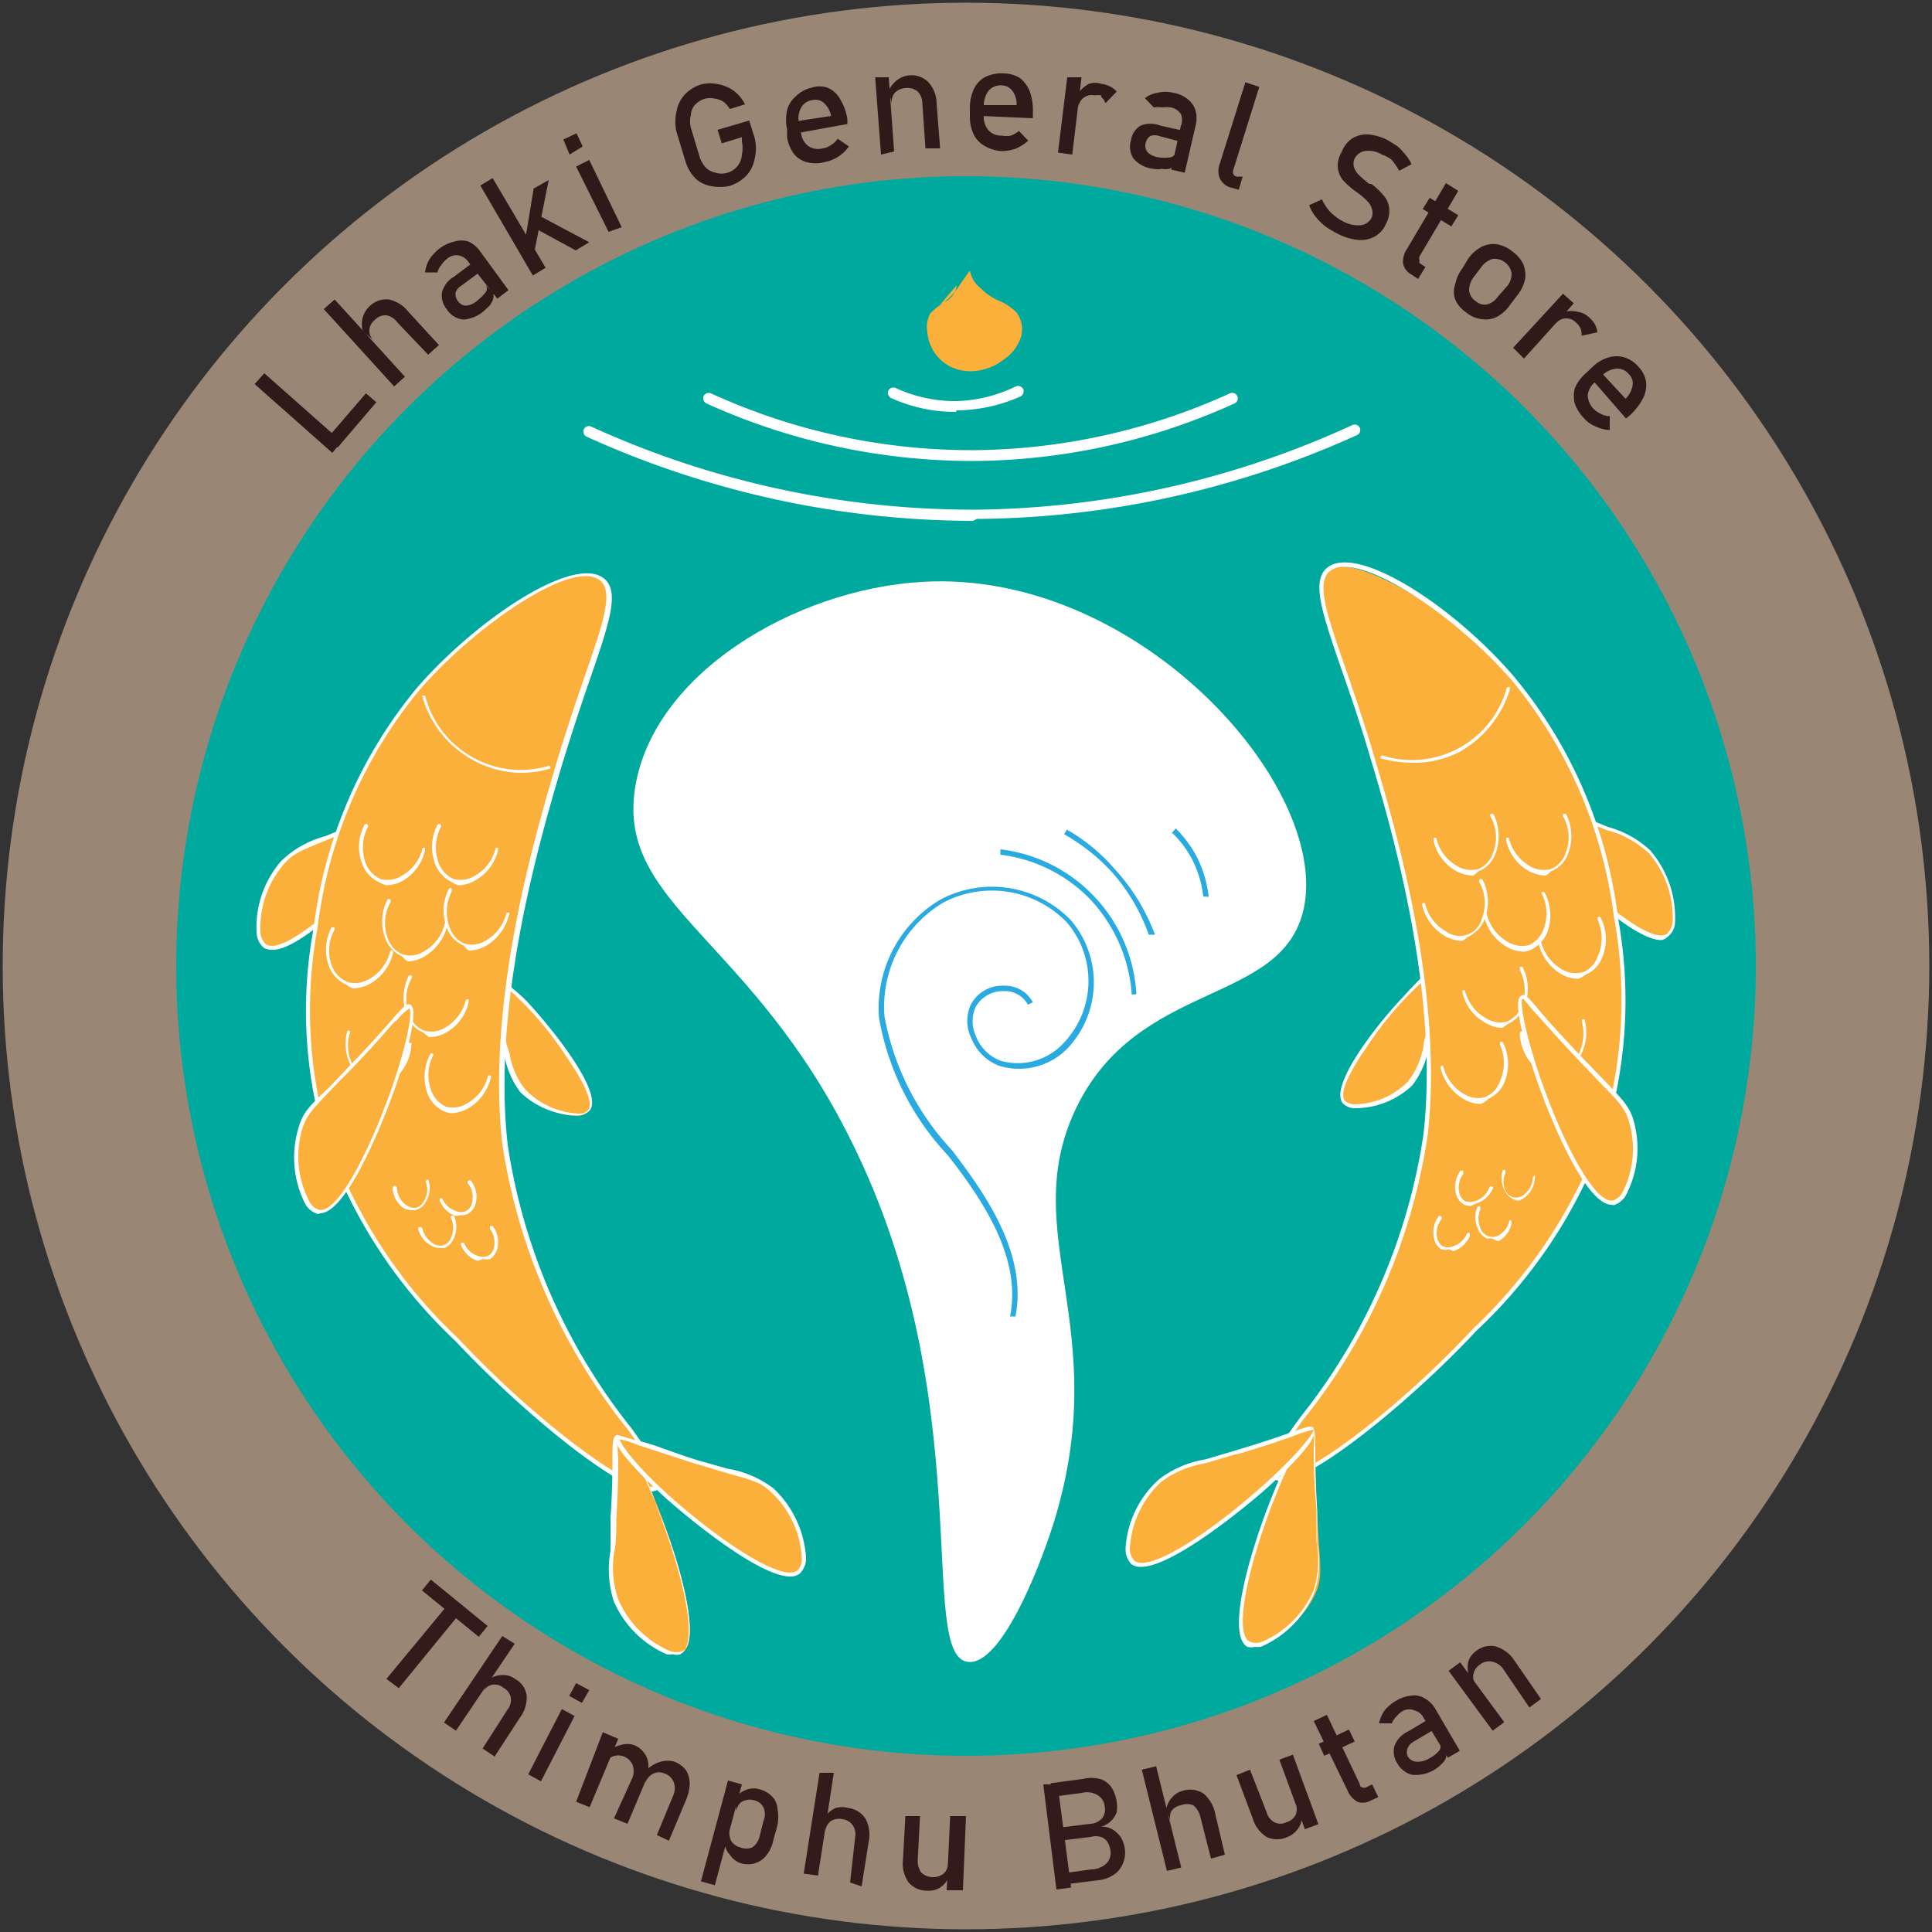 <svg id="Layer_1" data-name="Layer 1" xmlns="http://www.w3.org/2000/svg" viewBox="0 0 50 50"><rect x="0" y="0" width="50" height="50" fill="#333333" stroke="none"/><defs><style>.cls-1{fill:#998675;}.cls-2{fill:none;}.cls-3{fill:#2f1a1a;}.cls-4{fill:#341a1a;}.cls-5{fill:#00a99d;}.cls-6{fill:#fbb03b;}.cls-7{fill:#fff;}.cls-8{fill:#29abe2;}</style></defs><circle class="cls-1" cx="25" cy="25" r="24.93"/><path class="cls-2" d="M25,50A25,25,0,1,1,50,25,25,25,0,0,1,25,50ZM25,.14A24.86,24.86,0,1,0,49.86,25,24.89,24.89,0,0,0,25,.14Z"/><path class="cls-3" d="M6.59,9.94l.25-.28,2,1.77-.24.29Zm1.88,1.4,1-1.16.27.23-1,1.17Z"/><path class="cls-3" d="M8.38,8l.28-.25,1.82,2L10.2,10Zm1.9.34A.45.45,0,0,0,10,8.16a.38.38,0,0,0-.3.12.36.36,0,0,0-.14.26.33.33,0,0,0,.11.27l-.28-.24a.63.63,0,0,1,0-.36.62.62,0,0,1,.17-.28.62.62,0,0,1,.5-.18.88.88,0,0,1,.51.32l.79.86-.28.25Z"/><path class="cls-3" d="M12.13,6.79a.4.4,0,0,0-.26-.18.36.36,0,0,0-.29.08.65.65,0,0,0-.16.17.5.5,0,0,0-.1.19H11a.86.86,0,0,1,.11-.33,1.13,1.13,0,0,1,.28-.3,1,1,0,0,1,.38-.17.59.59,0,0,1,.35,0,.76.76,0,0,1,.31.26l.73,1-.29.22ZM12,8.27A.57.57,0,0,1,11.56,8a.55.55,0,0,1-.12-.44.67.67,0,0,1,.31-.4l.44-.33.2.23-.46.34a.32.32,0,0,0-.14.18.29.29,0,0,0,.06.21.26.26,0,0,0,.21.12.5.5,0,0,0,.28-.12,1.22,1.22,0,0,0,.23-.23.15.15,0,0,0,0-.18l.19.19a.37.37,0,0,1,0,.18.65.65,0,0,1-.09.16l-.16.15A.9.9,0,0,1,12,8.27Z"/><path class="cls-3" d="M12.43,4.8l.32-.19,1.37,2.32-.33.2Zm1.13,1.61.25-1.53.39-.22-.43,2.15Zm.2-.55.08-.34,1.41.75-.35.21Z"/><path class="cls-3" d="M14.58,3.61l.34-.16.16.34L14.74,4Zm.33.7.34-.17.84,1.74L15.75,6Z"/><path class="cls-3" d="M19.39,3.12l.14.45a1.12,1.12,0,0,1,0,.54.87.87,0,0,1-.21.43,1.05,1.05,0,0,1-.43.27,1.17,1.17,0,0,1-.52,0A.78.78,0,0,1,18,4.62a1.12,1.12,0,0,1-.26-.44l-.23-.76a1.12,1.12,0,0,1,0-.54.83.83,0,0,1,.21-.43,1,1,0,0,1,.44-.27,1,1,0,0,1,.43,0,1,1,0,0,1,.4.17,1,1,0,0,1,.29.35l-.39.12a.79.79,0,0,0-.17-.19.63.63,0,0,0-.23-.08.6.6,0,0,0-.23,0A.56.56,0,0,0,18,2.7a.42.42,0,0,0-.12.27.68.68,0,0,0,0,.34l.23.76a.72.72,0,0,0,.16.27.5.5,0,0,0,.25.13.55.55,0,0,0,.31,0A.52.52,0,0,0,19.2,4a.83.83,0,0,0,0-.34l0-.11-.52.16-.11-.35Z"/><path class="cls-3" d="M20.89,4.2A.66.66,0,0,1,20.56,4a1,1,0,0,1-.19-.44l0-.21a1.18,1.18,0,0,1,0-.5.68.68,0,0,1,.22-.35A.82.82,0,0,1,21,2.27a.66.66,0,0,1,.42,0,.69.69,0,0,1,.32.29,1.45,1.45,0,0,1,.19.52l0,.13-1.27.23-.06-.3L21.51,3a.65.65,0,0,0-.18-.33.33.33,0,0,0-.3-.08.39.39,0,0,0-.3.2.59.59,0,0,0-.05.41l.05.24a.5.5,0,0,0,.19.34.46.46,0,0,0,.37.06.47.47,0,0,0,.22-.09.52.52,0,0,0,.17-.16l.29.2a1,1,0,0,1-.27.26.91.91,0,0,1-.34.14A.92.92,0,0,1,20.89,4.2Z"/><path class="cls-3" d="M22.65,2,23,2l.14,1.92L22.8,4Zm1.22.67a.43.43,0,0,0-.13-.31.4.4,0,0,0-.3-.08.41.41,0,0,0-.28.12.36.36,0,0,0-.08.28L23,2.35a.69.69,0,0,1,.22-.28.62.62,0,0,1,.8.05.83.83,0,0,1,.22.56l.09,1.16-.38,0Z"/><path class="cls-3" d="M25.47,3.77a.7.7,0,0,1-.28-.31A1.09,1.09,0,0,1,25.1,3V2.78a1.18,1.18,0,0,1,.11-.49.7.7,0,0,1,.29-.3A1,1,0,0,1,26,1.9a.8.8,0,0,1,.41.13.86.86,0,0,1,.25.36,1.53,1.53,0,0,1,.07.55v.12L25.38,3V2.72l.93,0a.58.58,0,0,0-.11-.37.35.35,0,0,0-.27-.14.42.42,0,0,0-.34.13.66.66,0,0,0-.13.4V3a.53.53,0,0,0,.12.37.45.45,0,0,0,.35.14.59.59,0,0,0,.23,0,.72.72,0,0,0,.21-.12l.24.25a1.15,1.15,0,0,1-.33.21,1.13,1.13,0,0,1-.36.06A1,1,0,0,1,25.47,3.77Z"/><path class="cls-3" d="M27.62,2l.37,0L27.75,4l-.37-.05Zm.88.47a.48.48,0,0,0-.17,0,.34.34,0,0,0-.42.32V2.41a.77.77,0,0,1,.27-.24.5.5,0,0,1,.32,0,.62.62,0,0,1,.23.07.52.52,0,0,1,.17.13l-.29.3A.38.38,0,0,0,28.5,2.51Z"/><path class="cls-3" d="M29.34,4.11a.55.55,0,0,1-.07-.48.53.53,0,0,1,.25-.38.7.7,0,0,1,.51,0l.53.12,0,.3L30,3.52a.35.35,0,0,0-.23,0,.29.29,0,0,0-.12.18.27.27,0,0,0,.05.24.49.49,0,0,0,.27.13,1.07,1.07,0,0,0,.33,0A.18.18,0,0,0,30.4,4l0,.27a.45.45,0,0,1-.14.1.58.58,0,0,1-.19,0,.52.52,0,0,1-.21,0A.79.79,0,0,1,29.34,4.11Zm1.22-.85a.4.4,0,0,0,0-.31.41.41,0,0,0-.26-.17.87.87,0,0,0-.23,0,.8.8,0,0,0-.21,0l-.23-.24a.71.71,0,0,1,.33-.14.91.91,0,0,1,.4,0,.79.79,0,0,1,.38.17.57.57,0,0,1,.2.29.77.77,0,0,1,0,.4l-.28,1.21-.35-.08Z"/><path class="cls-3" d="M31.92,4.39a.17.17,0,0,0,0,.12.12.12,0,0,0,.08.06l.16,0-.1.34-.22-.06a.45.45,0,0,1-.27-.23.52.52,0,0,1,0-.39l.66-2.1.36.12Z"/><path class="cls-3" d="M34.29,5.85a1.36,1.36,0,0,1-.24-.24,1.11,1.11,0,0,1-.17-.3l.33-.15a1.46,1.46,0,0,0,.22.33,1.4,1.4,0,0,0,.33.24.84.84,0,0,0,.45.1.36.36,0,0,0,.29-.2h0a.35.35,0,0,0,0-.24.44.44,0,0,0-.12-.19,1.72,1.72,0,0,0-.23-.2h0l0,0a2.33,2.33,0,0,1-.35-.29.59.59,0,0,1-.17-.32.65.65,0,0,1,.09-.45h0A.73.73,0,0,1,35,3.58a.7.7,0,0,1,.41-.1,1.39,1.39,0,0,1,.51.15l.24.15a1.34,1.34,0,0,1,.2.21,1,1,0,0,1,.17.26l-.32.17a1.64,1.64,0,0,0-.2-.29A.83.83,0,0,0,35.76,4a.63.63,0,0,0-.44-.09.36.36,0,0,0-.27.21h0a.32.32,0,0,0,0,.23.5.5,0,0,0,.13.19,2.39,2.39,0,0,0,.26.22h.05a1.78,1.78,0,0,1,.31.29.6.6,0,0,1,.15.32.68.68,0,0,1-.08.42h0a.67.67,0,0,1-.29.33.73.73,0,0,1-.42.09,1.43,1.43,0,0,1-.52-.15A2.36,2.36,0,0,1,34.29,5.85Z"/><path class="cls-3" d="M36.31,6.81a.6.6,0,0,1,.11-.38l1-1.69.32.2-1,1.69a.13.13,0,0,0,0,.11.08.08,0,0,0,0,.07l.15.1-.19.31-.18-.12A.42.42,0,0,1,36.31,6.81ZM37,5.12l.74.45-.18.29-.74-.45Z"/><path class="cls-3" d="M37.66,7.75a.58.58,0,0,1,0-.39,1,1,0,0,1,.19-.42L38,6.69a1,1,0,0,1,.34-.3.68.68,0,0,1,.39-.07.85.85,0,0,1,.4.18.89.89,0,0,1,.29.33.76.76,0,0,1,.05.39,1,1,0,0,1-.2.42l-.19.25a1,1,0,0,1-.34.31.65.65,0,0,1-.39.06.77.77,0,0,1-.4-.17A.81.81,0,0,1,37.66,7.75Zm.82.13a.5.5,0,0,0,.29-.21L39,7.41a.49.49,0,0,0,.12-.34.45.45,0,0,0-.49-.37.56.56,0,0,0-.3.22l-.19.25a.57.57,0,0,0-.12.35.39.39,0,0,0,.18.28A.35.35,0,0,0,38.48,7.88Z"/><path class="cls-3" d="M40.45,7.6l.28.25L39.44,9.28,39.16,9Zm.45.89a.45.45,0,0,0-.11-.14.35.35,0,0,0-.27-.11.34.34,0,0,0-.26.14l.22-.31a.72.72,0,0,1,.35,0,.53.53,0,0,1,.29.14.7.7,0,0,1,.16.19.66.66,0,0,1,.06.2l-.41.09A.41.41,0,0,0,40.9,8.49Z"/><path class="cls-3" d="M40.76,10.46a.75.75,0,0,1,0-.42,1.07,1.07,0,0,1,.28-.38l.16-.15a1,1,0,0,1,.43-.26.72.72,0,0,1,.41,0,.79.79,0,0,1,.37.25.72.72,0,0,1,.19.38.75.75,0,0,1-.08.43,1.63,1.63,0,0,1-.34.44l-.1.08-.87-1,.22-.2.64.69a.63.63,0,0,0,.18-.34.32.32,0,0,0-.09-.29.38.38,0,0,0-.33-.15.61.61,0,0,0-.37.18l-.18.17a.5.5,0,0,0-.19.34.54.54,0,0,0,.15.35.64.64,0,0,0,.19.13.46.46,0,0,0,.23.06v.36a1,1,0,0,1-.38-.1.78.78,0,0,1-.29-.21A1.07,1.07,0,0,1,40.76,10.46Z"/><path class="cls-4" d="M11.59,41.53l.3.24-1.57,1.92L10,43.45Zm-.44-.65,1.47,1.2-.23.28-1.47-1.2Z"/><path class="cls-4" d="M13,42.34l.32.2L11.8,44.79l-.31-.21Zm.13,1.91a.41.41,0,0,0,.09-.32.38.38,0,0,0-.19-.25.37.37,0,0,0-.29-.08.35.35,0,0,0-.23.17l.17-.33a.69.69,0,0,1,.34-.09.5.5,0,0,1,.31.1.58.58,0,0,1,.3.43.87.87,0,0,1-.18.58l-.65,1-.31-.21Z"/><path class="cls-4" d="M14.54,44.23l.33.18L14,46.1l-.33-.18Zm.37-.67.34.18-.19.33-.33-.18Z"/><path class="cls-4" d="M15.6,44.83,16,45l-.74,1.77-.35-.14ZM16.37,46a.48.48,0,0,0,0-.33.41.41,0,0,0-.22-.21.4.4,0,0,0-.3,0,.37.37,0,0,0-.2.22l.1-.36a.74.74,0,0,1,.32-.16.54.54,0,0,1,.33,0,.57.57,0,0,1,.28.22.52.52,0,0,1,.1.33,1.22,1.22,0,0,1-.09.42l-.45,1.07-.35-.14Zm1.06.45a.45.45,0,0,0,0-.34.37.37,0,0,0-.23-.21.33.33,0,0,0-.29,0,.42.42,0,0,0-.21.24l.07-.37a.86.86,0,0,1,.34-.18.65.65,0,0,1,.34,0,.69.69,0,0,1,.3.22.65.65,0,0,1,.1.34,1.18,1.18,0,0,1-.09.42l-.45,1.07L17,47.49Z"/><path class="cls-4" d="M18.84,46.08l.36.1-.7,2.61-.36-.1ZM18.89,48a.46.46,0,0,1-.13-.28l.13-.38a.38.38,0,0,0,0,.21.26.26,0,0,0,.09.16.35.35,0,0,0,.18.1.4.4,0,0,0,.31,0,.48.48,0,0,0,.19-.29l.1-.4a.43.43,0,0,0,0-.34.35.35,0,0,0-.25-.19.38.38,0,0,0-.21,0,.29.29,0,0,0-.16.09.48.48,0,0,0-.09.19l0-.37a.67.67,0,0,1,.29-.19.53.53,0,0,1,.33,0,.73.73,0,0,1,.31.18.5.5,0,0,1,.14.32,1.09,1.09,0,0,1,0,.43l-.11.4a.9.9,0,0,1-.18.38.57.57,0,0,1-.29.2.66.66,0,0,1-.37,0A.53.53,0,0,1,18.89,48Z"/><path class="cls-4" d="M21.21,45.88l.37,0-.41,2.66-.37-.05Zm.92,1.68a.42.42,0,0,0-.06-.32.38.38,0,0,0-.27-.16.4.4,0,0,0-.3.05.37.37,0,0,0-.14.26l0-.38a.64.64,0,0,1,.27-.22.59.59,0,0,1,.32,0,.62.62,0,0,1,.45.28.88.88,0,0,1,.08.6l-.18,1.15L22,48.72Z"/><path class="cls-4" d="M23.75,48.14a.53.53,0,0,0,.09.32.43.43,0,0,0,.29.12.44.44,0,0,0,.29-.09.34.34,0,0,0,.11-.27v.4a.55.55,0,0,1-.2.23.56.56,0,0,1-.34.08.61.61,0,0,1-.48-.22.84.84,0,0,1-.14-.59L23.43,47l.38,0ZM24.59,47H25l-.08,1.92H24.5Z"/><path class="cls-4" d="M27,46.18l.37,0,.35,2.67-.38.05Zm.52,2.3.72-.1a.57.57,0,0,0,.4-.16.39.39,0,0,0,.1-.32h0a.62.62,0,0,0-.08-.23.31.31,0,0,0-.17-.13.44.44,0,0,0-.26,0l-.82.1,0-.34.81-.1a.43.43,0,0,0,.3-.14.36.36,0,0,0,.07-.3.38.38,0,0,0-.15-.28A.53.53,0,0,0,28,46.4l-.76.1-.05-.35.83-.11a.93.93,0,0,1,.45,0,.56.56,0,0,1,.29.21.91.91,0,0,1,.14.38.82.82,0,0,1,0,.27.59.59,0,0,1-.14.22.56.56,0,0,1-.26.15.61.61,0,0,1,.3.08.8.8,0,0,1,.21.2.91.91,0,0,1,.1.29h0a.73.73,0,0,1-.05.39.62.62,0,0,1-.24.29.87.87,0,0,1-.4.14l-.87.11Z"/><path class="cls-4" d="M29.55,45.8l.37-.09.65,2.62-.37.09ZM31.06,47a.53.53,0,0,0-.18-.28.43.43,0,0,0-.32,0,.38.38,0,0,0-.25.16.35.35,0,0,0,0,.29l-.13-.35a.61.61,0,0,1,.16-.31.54.54,0,0,1,.29-.17.62.62,0,0,1,.52.08.91.91,0,0,1,.3.52L31.7,48l-.36.1Z"/><path class="cls-4" d="M32.78,46.9a.42.42,0,0,0,.2.26.34.34,0,0,0,.31,0,.37.37,0,0,0,.24-.19.39.39,0,0,0,0-.3l.16.37a.51.51,0,0,1-.1.29.58.58,0,0,1-.27.21.63.63,0,0,1-.54,0,.85.85,0,0,1-.36-.48L32,45.94l.35-.14Zm.33-1.36.35-.13.66,1.8-.35.13Z"/><path class="cls-4" d="M35.13,46.63a.61.61,0,0,1-.26-.3L34,44.54l.34-.16.85,1.79s0,.08.07.09a.14.14,0,0,0,.09,0l.16-.08.16.33-.2.09A.41.41,0,0,1,35.13,46.63Zm-1-1.5.78-.37.15.31-.79.37Z"/><path class="cls-4" d="M36.85,44.47a.37.37,0,0,0-.23-.2.37.37,0,0,0-.3,0,.65.65,0,0,0-.18.15.57.57,0,0,0-.12.18l-.33,0a.87.87,0,0,1,.14-.33,1.13,1.13,0,0,1,.31-.26.94.94,0,0,1,.4-.13.51.51,0,0,1,.34.08.71.71,0,0,1,.28.29l.62,1.06-.31.18Zm-.31,1.46a.6.6,0,0,1-.38-.3.54.54,0,0,1-.07-.45.68.68,0,0,1,.35-.37l.47-.28.17.25-.49.29a.36.36,0,0,0-.16.17.28.28,0,0,0,0,.21.28.28,0,0,0,.2.14A.56.56,0,0,0,37,45.5a.8.8,0,0,0,.25-.2.15.15,0,0,0,0-.18l.17.21a.47.47,0,0,1,0,.17.42.42,0,0,1-.11.15.79.79,0,0,1-.17.14A.94.94,0,0,1,36.54,45.93Z"/><path class="cls-4" d="M37.49,43.24l.3-.22,1.14,1.55-.3.22Zm1.39-.08A.49.49,0,0,0,38.6,43a.38.38,0,0,0-.3.08.39.39,0,0,0-.17.25.33.33,0,0,0,.08.28L38,43.31A.67.67,0,0,1,38,43a.54.54,0,0,1,.2-.27.6.6,0,0,1,.51-.12.88.88,0,0,1,.48.36l.69,1-.3.22Z"/><circle class="cls-5" cx="25" cy="25" r="20.44"/><path class="cls-6" d="M24.76,7.38a.56.56,0,0,1-.28.42,1.62,1.62,0,0,0-.41.32A.74.74,0,0,0,24,8.6a1.1,1.1,0,0,0,.62.9,1.19,1.19,0,0,0,.7.09,1.4,1.4,0,0,0,.65-.28,1.13,1.13,0,0,0,.44-.55.73.73,0,0,0-.1-.67,1.39,1.39,0,0,0-.49-.32,1.52,1.52,0,0,1-.44-.31A.75.75,0,0,1,25.1,7l-.26.37a1.77,1.77,0,0,1-.54.55"/><path class="cls-5" d="M15.25,11.17a23.78,23.78,0,0,0,10.06,2.16,23.75,23.75,0,0,0,9.79-2.16"/><path class="cls-7" d="M25.18,13.48a24.29,24.29,0,0,1-10-2.18.14.14,0,1,1,.12-.26,23.8,23.8,0,0,0,10,2.15A23.86,23.86,0,0,0,35,11a.14.14,0,1,1,.12.26,24.23,24.23,0,0,1-9.84,2.17Z"/><path class="cls-5" d="M18.34,10.31a16.32,16.32,0,0,0,6.87,1.48,16.28,16.28,0,0,0,6.68-1.48"/><path class="cls-7" d="M25.12,11.93a16.68,16.68,0,0,1-6.84-1.49.15.15,0,0,1-.07-.19.15.15,0,0,1,.19-.07,16.18,16.18,0,0,0,6.81,1.47,16.26,16.26,0,0,0,6.62-1.47.14.14,0,1,1,.12.26,16.51,16.51,0,0,1-6.74,1.49Z"/><path class="cls-5" d="M23.12,10.17a3.9,3.9,0,0,0,3.23,0"/><path class="cls-7" d="M24.74,10.66a4,4,0,0,1-1.68-.36.15.15,0,0,1-.07-.19.15.15,0,0,1,.19-.07,3.62,3.62,0,0,0,1.56.34h0A3.71,3.71,0,0,0,26.29,10a.15.15,0,0,1,.19.07.15.15,0,0,1-.07.19,4.12,4.12,0,0,1-1.65.36Z"/><path class="cls-7" d="M33.74,23.52c-.56,2.53-4.31,1.81-5.91,5.2-1.51,3.22,1,5.65-.56,10.69-.41,1.3-1.39,3.7-2.22,3.6-1.34-.16.32-6.75-3-13.44-2.59-5.27-6.06-6.15-5.62-9.14s4.14-5.17,7.41-5.37C29.42,14.71,34.43,20.33,33.74,23.52Z"/><path class="cls-8" d="M26.28,34.07l-.14,0c.29-1.43-.6-2.83-1.4-3.9l-.21-.27a6.94,6.94,0,0,1-1.78-3.55,3.26,3.26,0,0,1,1.59-3.07,2.84,2.84,0,0,1,3.37.53,2.48,2.48,0,0,1-.1,3.34,1.75,1.75,0,0,1-1.76.43,1.26,1.26,0,0,1-.72-.73,1,1,0,0,1,0-.86.92.92,0,0,1,.86-.48.81.81,0,0,1,.74.43l-.13.06a.67.67,0,0,0-.61-.35.81.81,0,0,0-.74.41.91.91,0,0,0,0,.74,1.11,1.11,0,0,0,.64.65A1.61,1.61,0,0,0,27.52,27a2.33,2.33,0,0,0,.08-3.14,2.7,2.7,0,0,0-3.19-.5,3.14,3.14,0,0,0-1.52,2.94,6.88,6.88,0,0,0,1.75,3.47l.21.28C25.67,31.15,26.57,32.58,26.28,34.07Z"/><path class="cls-8" d="M29.29,25.74a4,4,0,0,0-1.1-2.49,3.89,3.89,0,0,0-2.3-1.13l0-.14a4,4,0,0,1,3.52,3.75Z"/><path class="cls-8" d="M29.73,24.19a4.87,4.87,0,0,0-1-1.67,5.1,5.1,0,0,0-1.19-.93l.07-.12a4.72,4.72,0,0,1,1.22,1,5.17,5.17,0,0,1,1.06,1.72Z"/><path class="cls-8" d="M31.14,23.2a2.8,2.8,0,0,0-.31-1,2.62,2.62,0,0,0-.5-.65l.1-.11a3.13,3.13,0,0,1,.52.69,3,3,0,0,1,.33,1.08Z"/><path class="cls-6" d="M40.77,21.13c1.32.55,1.58.58,1.89.94.64.7.83,1.93.47,2.17-.8.52-4.58-3.57-4.3-3.92C38.9,20.23,39.17,20.46,40.77,21.13Z"/><path class="cls-7" d="M43,24.33c-.72,0-2.26-1.47-3.05-2.34-.31-.34-1.31-1.47-1.12-1.7s.15-.05.56.15.73.34,1.44.64h0l.78.32A2.61,2.61,0,0,1,42.7,22a2.65,2.65,0,0,1,.65,1.86.49.49,0,0,1-.2.39A.3.3,0,0,1,43,24.33Zm-4.09-4h0c-.06.07.26.62,1.12,1.57,1.19,1.31,2.69,2.55,3.11,2.27a.5.5,0,0,0,.15-.32,2.56,2.56,0,0,0-.62-1.77,2.52,2.52,0,0,0-1.1-.6l-.78-.32h0c-.71-.3-1.15-.51-1.44-.65A2.77,2.77,0,0,0,38.87,20.35Z"/><path class="cls-6" d="M37.09,26.39c-.35,1.1-.36,1.31-.62,1.59-.52.57-1.49.81-1.71.54-.48-.6,2.53-3.95,2.83-3.75C37.67,24.82,37.51,25.05,37.09,26.39Z"/><path class="cls-7" d="M35.09,28.68h0a.43.43,0,0,1-.34-.13c-.35-.44.84-2,1.6-2.79.32-.36,1.1-1.17,1.3-1s.05.13-.07.48-.23.61-.41,1.21h0c-.08.26-.15.47-.2.65a2.1,2.1,0,0,1-.43,1A2.16,2.16,0,0,1,35.09,28.68Zm2.46-3.88a8.83,8.83,0,0,0-2.18,2.3c-.5.71-.7,1.21-.57,1.38a.37.37,0,0,0,.26.1A2,2,0,0,0,36.43,28a2.08,2.08,0,0,0,.41-.92c0-.18.11-.39.2-.66.18-.59.32-1,.41-1.21a1.4,1.4,0,0,0,.11-.36Zm-.46,1.59Z"/><path class="cls-6" d="M41.54,29.22a13,13,0,0,1-3.38,5.2c-1.87,2-4.69,4.24-5.2,3.79s3.33-3.54,3.93-8.85c.43-3.71-.83-7.93-1.4-9.84-.83-2.82-1.67-4.33-1.1-4.78s3.21,1,4.76,2.81a12,12,0,0,1,2.67,6.18A11.86,11.86,0,0,1,41.54,29.22Z"/><path class="cls-7" d="M33.15,38.32a.31.31,0,0,1-.22-.07c-.25-.22.09-.7.72-1.57a15.35,15.35,0,0,0,3.19-7.33c.42-3.69-.85-8-1.4-9.82-.25-.85-.5-1.57-.72-2.2-.51-1.48-.79-2.3-.37-2.64.78-.62,3.28,1,4.84,2.83a12,12,0,0,1,2.68,6.21,11.91,11.91,0,0,1-.28,5.5,12.91,12.91,0,0,1-3.39,5.22C36.6,36.17,34,38.32,33.15,38.32Zm1.64-23.65a.54.54,0,0,0-.37.11c-.37.29-.08,1.13.4,2.51.22.64.47,1.36.72,2.21.55,1.84,1.83,6.15,1.41,9.86a15.37,15.37,0,0,1-3.22,7.38c-.53.74-.91,1.27-.73,1.43.42.38,3.06-1.57,5.13-3.79a13,13,0,0,0,3.36-5.18h0a11.88,11.88,0,0,0,.28-5.46,11.93,11.93,0,0,0-2.66-6.15C37.82,16.11,35.78,14.67,34.79,14.67Z"/><path class="cls-7" d="M38.12,22.66a1,1,0,0,1-.42-.11,1.2,1.2,0,0,1-.6-.8s0-.05,0-.06a.06.06,0,0,1,.07,0,1.14,1.14,0,0,0,.55.73.71.71,0,0,0,.54.07.67.67,0,0,0,.38-.42,1.09,1.09,0,0,0-.06-.93.05.05,0,0,1,0-.07.07.07,0,0,1,.07,0,1.26,1.26,0,0,1,.06,1,.77.77,0,0,1-.45.48A.64.64,0,0,1,38.12,22.66Z"/><path class="cls-7" d="M36.53,19.74a3.23,3.23,0,0,1-.79-.11.06.06,0,0,1,0-.07.06.06,0,0,1,.06,0A2.55,2.55,0,0,0,39,17.79a.06.06,0,0,1,.07,0,.07.07,0,0,1,0,.07,2.79,2.79,0,0,1-1.3,1.6A2.58,2.58,0,0,1,36.53,19.74Z"/><path class="cls-7" d="M37.84,24.35a1,1,0,0,1-.42-.11,1.25,1.25,0,0,1-.61-.8s0-.06,0-.06a.06.06,0,0,1,.07,0,1.12,1.12,0,0,0,.55.73.59.59,0,0,0,.92-.34,1.09,1.09,0,0,0-.06-.93.06.06,0,0,1,0-.07.05.05,0,0,1,.08,0,1.26,1.26,0,0,1,.06,1,.85.85,0,0,1-.45.48A.64.64,0,0,1,37.84,24.35Z"/><path class="cls-7" d="M40,22.66a1,1,0,0,1-.42-.11,1.2,1.2,0,0,1-.6-.8s0-.05,0-.06a.06.06,0,0,1,.07,0,1.14,1.14,0,0,0,.55.73.71.71,0,0,0,.54.07.67.67,0,0,0,.38-.42,1.09,1.09,0,0,0-.06-.93.05.05,0,0,1,0-.07.07.07,0,0,1,.07,0,1.26,1.26,0,0,1,.06,1,.77.77,0,0,1-.45.48A.64.64,0,0,1,40,22.66Z"/><path class="cls-7" d="M40.28,27.86a.81.81,0,0,1-.52-.21,1.27,1.27,0,0,1-.43-.9.06.06,0,0,1,.05-.06s.06,0,.06,0a1.11,1.11,0,0,0,.39.83.68.68,0,0,0,.51.19.79.79,0,0,0,.46-.33,1.19,1.19,0,0,0,.14-.93,0,0,0,0,1,0-.06.06.06,0,0,1,.07,0,1.27,1.27,0,0,1-.15,1,.81.81,0,0,1-.54.37Z"/><path class="cls-7" d="M40.85,25.33a.86.86,0,0,1-.43-.11,1.27,1.27,0,0,1-.6-.8s0-.05,0-.06,0,0,.06,0a1.14,1.14,0,0,0,.55.73.71.71,0,0,0,.54.07.68.68,0,0,0,.38-.41,1.15,1.15,0,0,0,0-.94,0,0,0,0,1,0-.07.06.06,0,0,1,.07,0,1.22,1.22,0,0,1,.06,1,.78.78,0,0,1-.44.48A.69.69,0,0,1,40.85,25.33Z"/><path class="cls-7" d="M39.44,24.63a.94.94,0,0,1-.42-.11,1.25,1.25,0,0,1-.61-.8s0-.06,0-.06a.06.06,0,0,1,.07,0,1.12,1.12,0,0,0,.55.72.71.71,0,0,0,.54.08.72.72,0,0,0,.38-.42,1.13,1.13,0,0,0-.06-.93.05.05,0,0,1,.09,0,1.26,1.26,0,0,1,.07,1,.85.85,0,0,1-.45.48A.64.64,0,0,1,39.44,24.63Z"/><path class="cls-7" d="M38.88,26.6a.84.84,0,0,1-.42-.12,1.2,1.2,0,0,1-.61-.79,0,0,0,0,1,0-.06s.06,0,.06,0a1.13,1.13,0,0,0,.56.73.69.69,0,0,0,.53.08.74.74,0,0,0,.39-.42,1.17,1.17,0,0,0-.06-.93,0,0,0,0,1,0-.07,0,0,0,0,1,.07,0,1.22,1.22,0,0,1,.06,1,.81.81,0,0,1-.44.48A.64.64,0,0,1,38.88,26.6Z"/><path class="cls-7" d="M38.32,28.57a.88.88,0,0,1-.43-.12,1.27,1.27,0,0,1-.6-.79.06.06,0,0,1,0-.07.05.05,0,0,1,.06,0,1.14,1.14,0,0,0,.55.73.67.67,0,0,0,.54.07.68.68,0,0,0,.38-.41,1.15,1.15,0,0,0,0-.94s0,0,0-.07a.05.05,0,0,1,.07,0,1.22,1.22,0,0,1,.06,1,.79.79,0,0,1-.44.47A.45.45,0,0,1,38.32,28.57Z"/><path class="cls-7" d="M38.06,31.21a.42.42,0,0,1-.2-.05.49.49,0,0,1-.19-.31.7.7,0,0,1,.12-.54.06.06,0,0,1,.08,0,0,0,0,0,1,0,.07.6.6,0,0,0-.11.46.38.38,0,0,0,.14.24.41.41,0,0,0,.29,0,.6.6,0,0,0,.35-.33.05.05,0,1,1,.1,0,.7.7,0,0,1-.42.39Z"/><path class="cls-7" d="M37.5,32.33a.31.31,0,0,1-.2,0,.42.42,0,0,1-.19-.3.69.69,0,0,1,.12-.55.06.06,0,0,1,.07,0,.06.06,0,0,1,0,.08.58.58,0,0,0-.11.46.34.34,0,0,0,.14.23.36.36,0,0,0,.29,0,.6.6,0,0,0,.35-.33.05.05,0,0,1,.07,0s0,.05,0,.07a.73.73,0,0,1-.42.39Z"/><path class="cls-7" d="M38.61,32.05l-.13,0a.46.46,0,0,1-.24-.27.66.66,0,0,1,0-.55.05.05,0,0,1,.07,0s0,.05,0,.07a.62.62,0,0,0,0,.48.33.33,0,0,0,.18.2.32.32,0,0,0,.28,0,.57.57,0,0,0,.29-.38s0-.05.06,0a0,0,0,0,1,0,.06.67.67,0,0,1-.34.46A.53.53,0,0,1,38.61,32.05Z"/><path class="cls-7" d="M39.31,31.07h-.06a.52.52,0,0,1-.29-.22.72.72,0,0,1-.07-.56.05.05,0,0,1,.07,0s0,0,0,.06a.59.59,0,0,0,0,.47.35.35,0,0,0,.22.17.33.33,0,0,0,.27-.08.59.59,0,0,0,.22-.44,0,0,0,0,1,.05-.05.06.06,0,0,1,0,.06.67.67,0,0,1-.26.51A.48.48,0,0,1,39.31,31.07Z"/><path class="cls-6" d="M40.84,27.32c1,1,1.21,1.18,1.36,1.63.3.9,0,2.1-.45,2.17-.94.16-2.75-5.11-2.36-5.32C39.49,25.75,39.65,26.07,40.84,27.32Z"/><path class="cls-7" d="M41.71,31.18c-.67,0-1.6-2.21-2-3.41-.15-.44-.61-1.88-.34-2,.09-.05.15,0,.45.36s.54.61,1.06,1.17l.59.61c.49.51.66.68.78,1a2.6,2.6,0,0,1-.16,2,.54.54,0,0,1-.33.28Zm-2.3-5.33c-.08,0,0,.67.4,1.89.56,1.67,1.43,3.41,1.93,3.33a.46.46,0,0,0,.26-.23A2.48,2.48,0,0,0,42.15,29c-.11-.34-.26-.49-.76-1l-.58-.61h0c-.53-.56-.85-.93-1.07-1.17S39.45,25.85,39.41,25.85Z"/><path class="cls-6" d="M34.08,39.05c.07,1.43.16,1.67,0,2.11-.36.88-1.39,1.59-1.76,1.36C31.49,42,33.52,36.85,34,37,34.07,37,34,37.32,34.08,39.05Z"/><path class="cls-7" d="M32.47,42.62a.38.38,0,0,1-.19,0c-.59-.35.16-2.72.65-3.92.17-.43.75-1.82,1-1.75.1,0,.11.12.11.57s0,.81.05,1.58h0c0,.34,0,.61,0,.84a2.44,2.44,0,0,1-.08,1.29,2.63,2.63,0,0,1-1.38,1.39A.79.79,0,0,1,32.47,42.62ZM33.94,37c-.1,0-.45.52-.92,1.69-.66,1.64-1.12,3.53-.69,3.79a.43.43,0,0,0,.35,0A2.52,2.52,0,0,0,34,41.14a2.61,2.61,0,0,0,.07-1.25c0-.22,0-.5,0-.84h0C34,38.28,34,37.79,34,37.47A2.41,2.41,0,0,0,34,37Z"/><path class="cls-6" d="M32,37.58c-1.37.42-1.63.42-2,.74-.71.64-1,1.84-.69,2.11C30.05,41,34.23,37.35,34,37,33.93,36.88,33.63,37.08,32,37.58Z"/><path class="cls-7" d="M29.53,40.55a.39.39,0,0,1-.25-.07.56.56,0,0,1-.15-.42A2.61,2.61,0,0,1,30,38.28a2.68,2.68,0,0,1,1.19-.51l.81-.24h0c.73-.22,1.19-.38,1.5-.49S34,36.86,34,37c.17.25-.94,1.27-1.29,1.58C31.89,39.29,30.27,40.55,29.53,40.55ZM32,37.63l-.81.24a2.61,2.61,0,0,0-1.15.49,2.57,2.57,0,0,0-.8,1.7.44.44,0,0,0,.12.33c.39.32,2-.76,3.32-1.94C33.63,37.6,34,37.08,34,37a2.29,2.29,0,0,0-.46.14c-.3.11-.76.27-1.5.49Z"/><path class="cls-6" d="M9.22,21.37c-1.32.56-1.58.59-1.9.94-.63.71-.82,1.94-.46,2.17.8.53,4.58-3.57,4.3-3.92C11.09,20.48,10.81,20.7,9.22,21.37Z"/><path class="cls-7" d="M6.83,24.53a.54.54,0,0,1-.19-.4,2.61,2.61,0,0,1,.64-1.85,2.59,2.59,0,0,1,1.14-.64l.78-.32h0c.7-.29,1.14-.5,1.43-.64s.5-.23.57-.15c.19.24-.82,1.37-1.13,1.71-.78.86-2.33,2.34-3,2.34A.42.42,0,0,1,6.83,24.53Zm3.85-3.75c-.29.14-.73.34-1.44.64h0l-.78.32c-.67.27-.87.35-1.1.61a2.53,2.53,0,0,0-.62,1.77.42.42,0,0,0,.15.32c.42.28,1.91-1,3.11-2.27.86-1,1.17-1.5,1.12-1.57h0A2,2,0,0,0,10.68,20.78Z"/><path class="cls-6" d="M12.9,26.63c.34,1.11.35,1.32.61,1.6.52.56,1.5.81,1.71.53.48-.6-2.52-4-2.83-3.75C12.32,25.06,12.48,25.3,12.9,26.63Z"/><path class="cls-7" d="M13.47,28.27a2.16,2.16,0,0,1-.42-1c-.06-.17-.12-.39-.2-.65h0c-.19-.59-.32-1-.41-1.21s-.15-.42-.08-.47,1,.68,1.3,1c.76.83,1.95,2.36,1.6,2.8a.45.45,0,0,1-.34.13h0A2.18,2.18,0,0,1,13.47,28.27Zm-1-3.22a1.4,1.4,0,0,0,.11.36c.09.24.22.62.41,1.21.08.26.14.48.2.65a1.94,1.94,0,0,0,.4.92,2.06,2.06,0,0,0,1.37.63.3.3,0,0,0,.26-.09c.14-.17-.07-.67-.56-1.38a8.65,8.65,0,0,0-2.18-2.3Zm.47,1.58Z"/><path class="cls-6" d="M8.45,29.46a12.8,12.8,0,0,0,3.37,5.2c1.87,2,4.69,4.25,5.2,3.8s-3.32-3.54-3.93-8.86c-.42-3.7.84-7.93,1.4-9.84.84-2.82,1.67-4.33,1.11-4.78-.73-.58-3.21,1-4.76,2.82A11.76,11.76,0,0,0,8.17,24,11.68,11.68,0,0,0,8.45,29.46Z"/><path class="cls-7" d="M11.78,34.7A13,13,0,0,1,8.4,29.48,11.68,11.68,0,0,1,8.12,24a12,12,0,0,1,2.68-6.21c1.55-1.78,4.06-3.44,4.83-2.82.42.34.14,1.15-.37,2.63-.22.64-.46,1.36-.72,2.21-.54,1.83-1.82,6.12-1.4,9.82a15.4,15.4,0,0,0,3.2,7.33c.62.87,1,1.35.72,1.57a.38.38,0,0,1-.22.07C15.94,38.57,13.38,36.41,11.78,34.7Zm-.9-16.87A11.87,11.87,0,0,0,8.22,24a11.74,11.74,0,0,0,.28,5.46h0a12.91,12.91,0,0,0,3.36,5.18c2.07,2.21,4.7,4.16,5.13,3.79.17-.16-.21-.69-.74-1.43A15.52,15.52,0,0,1,13,29.61c-.42-3.72.85-8,1.4-9.86.26-.86.5-1.58.72-2.21.48-1.39.77-2.22.41-2.52a.66.66,0,0,0-.38-.11C14.21,14.91,12.16,16.36,10.88,17.83Z"/><path class="cls-7" d="M11.86,22.91a.9.9,0,0,0,.43-.12,1.22,1.22,0,0,0,.6-.79,0,0,0,0,0,0-.06s-.06,0-.06,0a1.12,1.12,0,0,1-.55.73.72.72,0,0,1-.54.08.74.74,0,0,1-.39-.42,1.17,1.17,0,0,1,.06-.93.05.05,0,0,0-.09-.05,1.22,1.22,0,0,0-.06,1,.84.84,0,0,0,.44.48A.64.64,0,0,0,11.86,22.91Z"/><path class="cls-7" d="M13.46,20a2.64,2.64,0,0,0,.78-.11.06.06,0,0,0,0-.06.06.06,0,0,0-.07,0A2.56,2.56,0,0,1,11,18s0,0-.06,0,0,0,0,.06a2.71,2.71,0,0,0,1.3,1.61A2.65,2.65,0,0,0,13.46,20Z"/><path class="cls-7" d="M12.14,24.6a.88.88,0,0,0,.43-.12,1.27,1.27,0,0,0,.6-.79.06.06,0,0,0,0-.07s-.05,0-.06,0a1.14,1.14,0,0,1-.55.73.67.67,0,0,1-.54.07.68.68,0,0,1-.38-.41,1.15,1.15,0,0,1,.05-.94s0-.05,0-.07a.05.05,0,0,0-.07,0,1.22,1.22,0,0,0-.06,1,.79.79,0,0,0,.44.47A.65.65,0,0,0,12.14,24.6Z"/><path class="cls-7" d="M10,22.91a.9.9,0,0,0,.43-.12A1.22,1.22,0,0,0,11,22a0,0,0,0,0,0-.06s-.06,0-.06,0a1.12,1.12,0,0,1-.55.73.72.72,0,0,1-.54.08.74.74,0,0,1-.39-.42,1.17,1.17,0,0,1,.06-.93.05.05,0,0,0-.09-.05,1.22,1.22,0,0,0-.06,1,.84.84,0,0,0,.44.48A.64.64,0,0,0,10,22.91Z"/><path class="cls-7" d="M9.71,28.11a.89.89,0,0,0,.52-.21,1.26,1.26,0,0,0,.42-.91,0,0,0,0,0-.1,0,1.19,1.19,0,0,1-.39.83.71.71,0,0,1-.51.18.67.67,0,0,1-.46-.33,1.1,1.1,0,0,1-.14-.92.06.06,0,0,0,0-.07.05.05,0,0,0-.06,0,1.22,1.22,0,0,0,.15,1,.84.84,0,0,0,.53.38Z"/><path class="cls-7" d="M9.14,25.58a1,1,0,0,0,.42-.11,1.25,1.25,0,0,0,.61-.8s0-.06,0-.06a.06.06,0,0,0-.07,0,1.12,1.12,0,0,1-.55.73.71.71,0,0,1-.54.08A.72.72,0,0,1,8.59,25a1.13,1.13,0,0,1,.06-.93.06.06,0,0,0,0-.07,0,0,0,0,0-.07,0,1.26,1.26,0,0,0-.07,1,.85.85,0,0,0,.45.48A.64.64,0,0,0,9.14,25.58Z"/><path class="cls-7" d="M10.55,24.88a.87.87,0,0,0,.42-.12,1.27,1.27,0,0,0,.6-.79.06.06,0,0,0,0-.07.06.06,0,0,0-.06,0,1.12,1.12,0,0,1-.55.73.67.67,0,0,1-.54.07.68.68,0,0,1-.38-.41,1.09,1.09,0,0,1,.06-.93.07.07,0,0,0,0-.08.05.05,0,0,0-.07,0,1.22,1.22,0,0,0-.06,1,.79.79,0,0,0,.44.47A.49.49,0,0,0,10.55,24.88Z"/><path class="cls-7" d="M11.11,26.84a.85.85,0,0,0,.42-.11,1.2,1.2,0,0,0,.6-.8s0-.05,0-.06a.06.06,0,0,0-.07,0,1.14,1.14,0,0,1-.55.73.67.67,0,0,1-.54.07.68.68,0,0,1-.38-.41,1.11,1.11,0,0,1,.06-.94.06.06,0,0,0,0-.07.07.07,0,0,0-.07,0,1.26,1.26,0,0,0-.06,1,.77.77,0,0,0,.45.48A.64.64,0,0,0,11.11,26.84Z"/><path class="cls-7" d="M11.67,28.81a1,1,0,0,0,.42-.11,1.25,1.25,0,0,0,.61-.8.05.05,0,0,0,0-.06.06.06,0,0,0-.07,0,1.1,1.1,0,0,1-.55.72.67.67,0,0,1-.54.08.72.72,0,0,1-.38-.42,1.13,1.13,0,0,1,.06-.93.05.05,0,0,0-.09,0,1.26,1.26,0,0,0-.07,1,.82.82,0,0,0,.45.48A.64.64,0,0,0,11.67,28.81Z"/><path class="cls-7" d="M11.93,31.45a.35.35,0,0,0,.2-.05.44.44,0,0,0,.19-.3.67.67,0,0,0-.13-.54.05.05,0,0,0-.07,0,.05.05,0,0,0,0,.08.55.55,0,0,1,.1.46.29.29,0,0,1-.42.24.59.59,0,0,1-.36-.33s0,0-.06,0a0,0,0,0,0,0,.06.7.7,0,0,0,.41.4Z"/><path class="cls-7" d="M12.49,32.58a.46.46,0,0,0,.2,0,.49.49,0,0,0,.19-.31.67.67,0,0,0-.13-.54,0,0,0,0,0-.07,0,0,0,0,0,0,0,.07.6.6,0,0,1,.11.46.35.35,0,0,1-.15.24.38.38,0,0,1-.28,0,.57.57,0,0,1-.35-.33.05.05,0,0,0-.07,0,.05.05,0,0,0,0,.07.68.68,0,0,0,.42.39A.51.51,0,0,0,12.49,32.58Z"/><path class="cls-7" d="M11.38,32.3l.12,0a.45.45,0,0,0,.25-.27.69.69,0,0,0,0-.56.07.07,0,0,0-.07,0,.05.05,0,0,0,0,.07.56.56,0,0,1,0,.47.3.3,0,0,1-.47.17.6.6,0,0,1-.28-.39.06.06,0,0,0-.11,0,.67.67,0,0,0,.35.45A.44.44,0,0,0,11.38,32.3Z"/><path class="cls-7" d="M10.68,31.32h.06a.43.43,0,0,0,.28-.22.66.66,0,0,0,.07-.55s0-.05-.06,0a.06.06,0,0,0,0,.07.56.56,0,0,1-.06.47.34.34,0,0,1-.21.17.38.38,0,0,1-.27-.09.59.59,0,0,1-.22-.43.06.06,0,0,0-.06-.05.06.06,0,0,0-.05.06.7.7,0,0,0,.26.5A.48.48,0,0,0,10.68,31.32Z"/><path class="cls-6" d="M9.14,27.57c-1,1-1.21,1.17-1.35,1.62-.3.91,0,2.11.45,2.18.94.15,2.75-5.11,2.35-5.32C10.49,26,10.33,26.31,9.14,27.57Z"/><path class="cls-7" d="M8.23,31.42a.55.55,0,0,1-.34-.28,2.66,2.66,0,0,1-.15-2c.11-.36.28-.53.78-1l.58-.61c.53-.55.85-.92,1.06-1.16s.36-.42.46-.37c.26.14-.2,1.58-.34,2-.41,1.19-1.33,3.4-2,3.4Zm2-5c-.21.24-.53.61-1.06,1.17h0l-.59.6c-.49.52-.64.67-.75,1A2.52,2.52,0,0,0,8,31.08a.41.41,0,0,0,.27.23c.49.09,1.36-1.65,1.93-3.33.4-1.21.47-1.84.39-1.88A1.63,1.63,0,0,0,10.24,26.44Z"/><path class="cls-6" d="M15.91,39.29c-.08,1.43-.16,1.68,0,2.12.36.88,1.38,1.58,1.75,1.36.82-.49-1.22-5.68-1.65-5.58C15.91,37.22,16,37.56,15.91,39.29Z"/><path class="cls-7" d="M17.27,42.82a2.64,2.64,0,0,1-1.39-1.39,2.73,2.73,0,0,1-.08-1.3c0-.22,0-.5,0-.84h0c.05-.76.05-1.25.05-1.57s0-.55.11-.58c.29-.06.88,1.33,1,1.76.48,1.2,1.24,3.56.65,3.91a.31.31,0,0,1-.2,0A.75.75,0,0,1,17.27,42.82ZM16,37.24a1.91,1.91,0,0,0,0,.48c0,.32,0,.81-.05,1.58h0c0,.34,0,.61-.05.84A2.5,2.5,0,0,0,16,41.39a2.55,2.55,0,0,0,1.32,1.33.44.44,0,0,0,.36,0c.43-.25,0-2.14-.7-3.78-.47-1.17-.82-1.7-.92-1.7Z"/><path class="cls-6" d="M18,37.83c1.37.41,1.63.42,2,.74.7.64,1,1.84.68,2.11-.74.6-4.92-3.08-4.68-3.46C16.06,37.13,16.35,37.32,18,37.83Z"/><path class="cls-7" d="M17.24,38.78c-.34-.31-1.45-1.34-1.29-1.59.06-.08.15,0,.58.1s.76.26,1.49.49h0l.81.23a2.66,2.66,0,0,1,1.2.52,2.7,2.7,0,0,1,.83,1.78.54.54,0,0,1-.16.41.37.37,0,0,1-.25.08C19.71,40.8,18.09,39.53,17.24,38.78Zm.75-.9-1.5-.49a2.11,2.11,0,0,0-.45-.14c0,.08.32.59,1.27,1.45,1.32,1.18,2.94,2.26,3.33,1.94a.42.42,0,0,0,.11-.33,2.51,2.51,0,0,0-.8-1.7c-.25-.24-.46-.3-1.15-.49L18,37.88Z"/></svg>